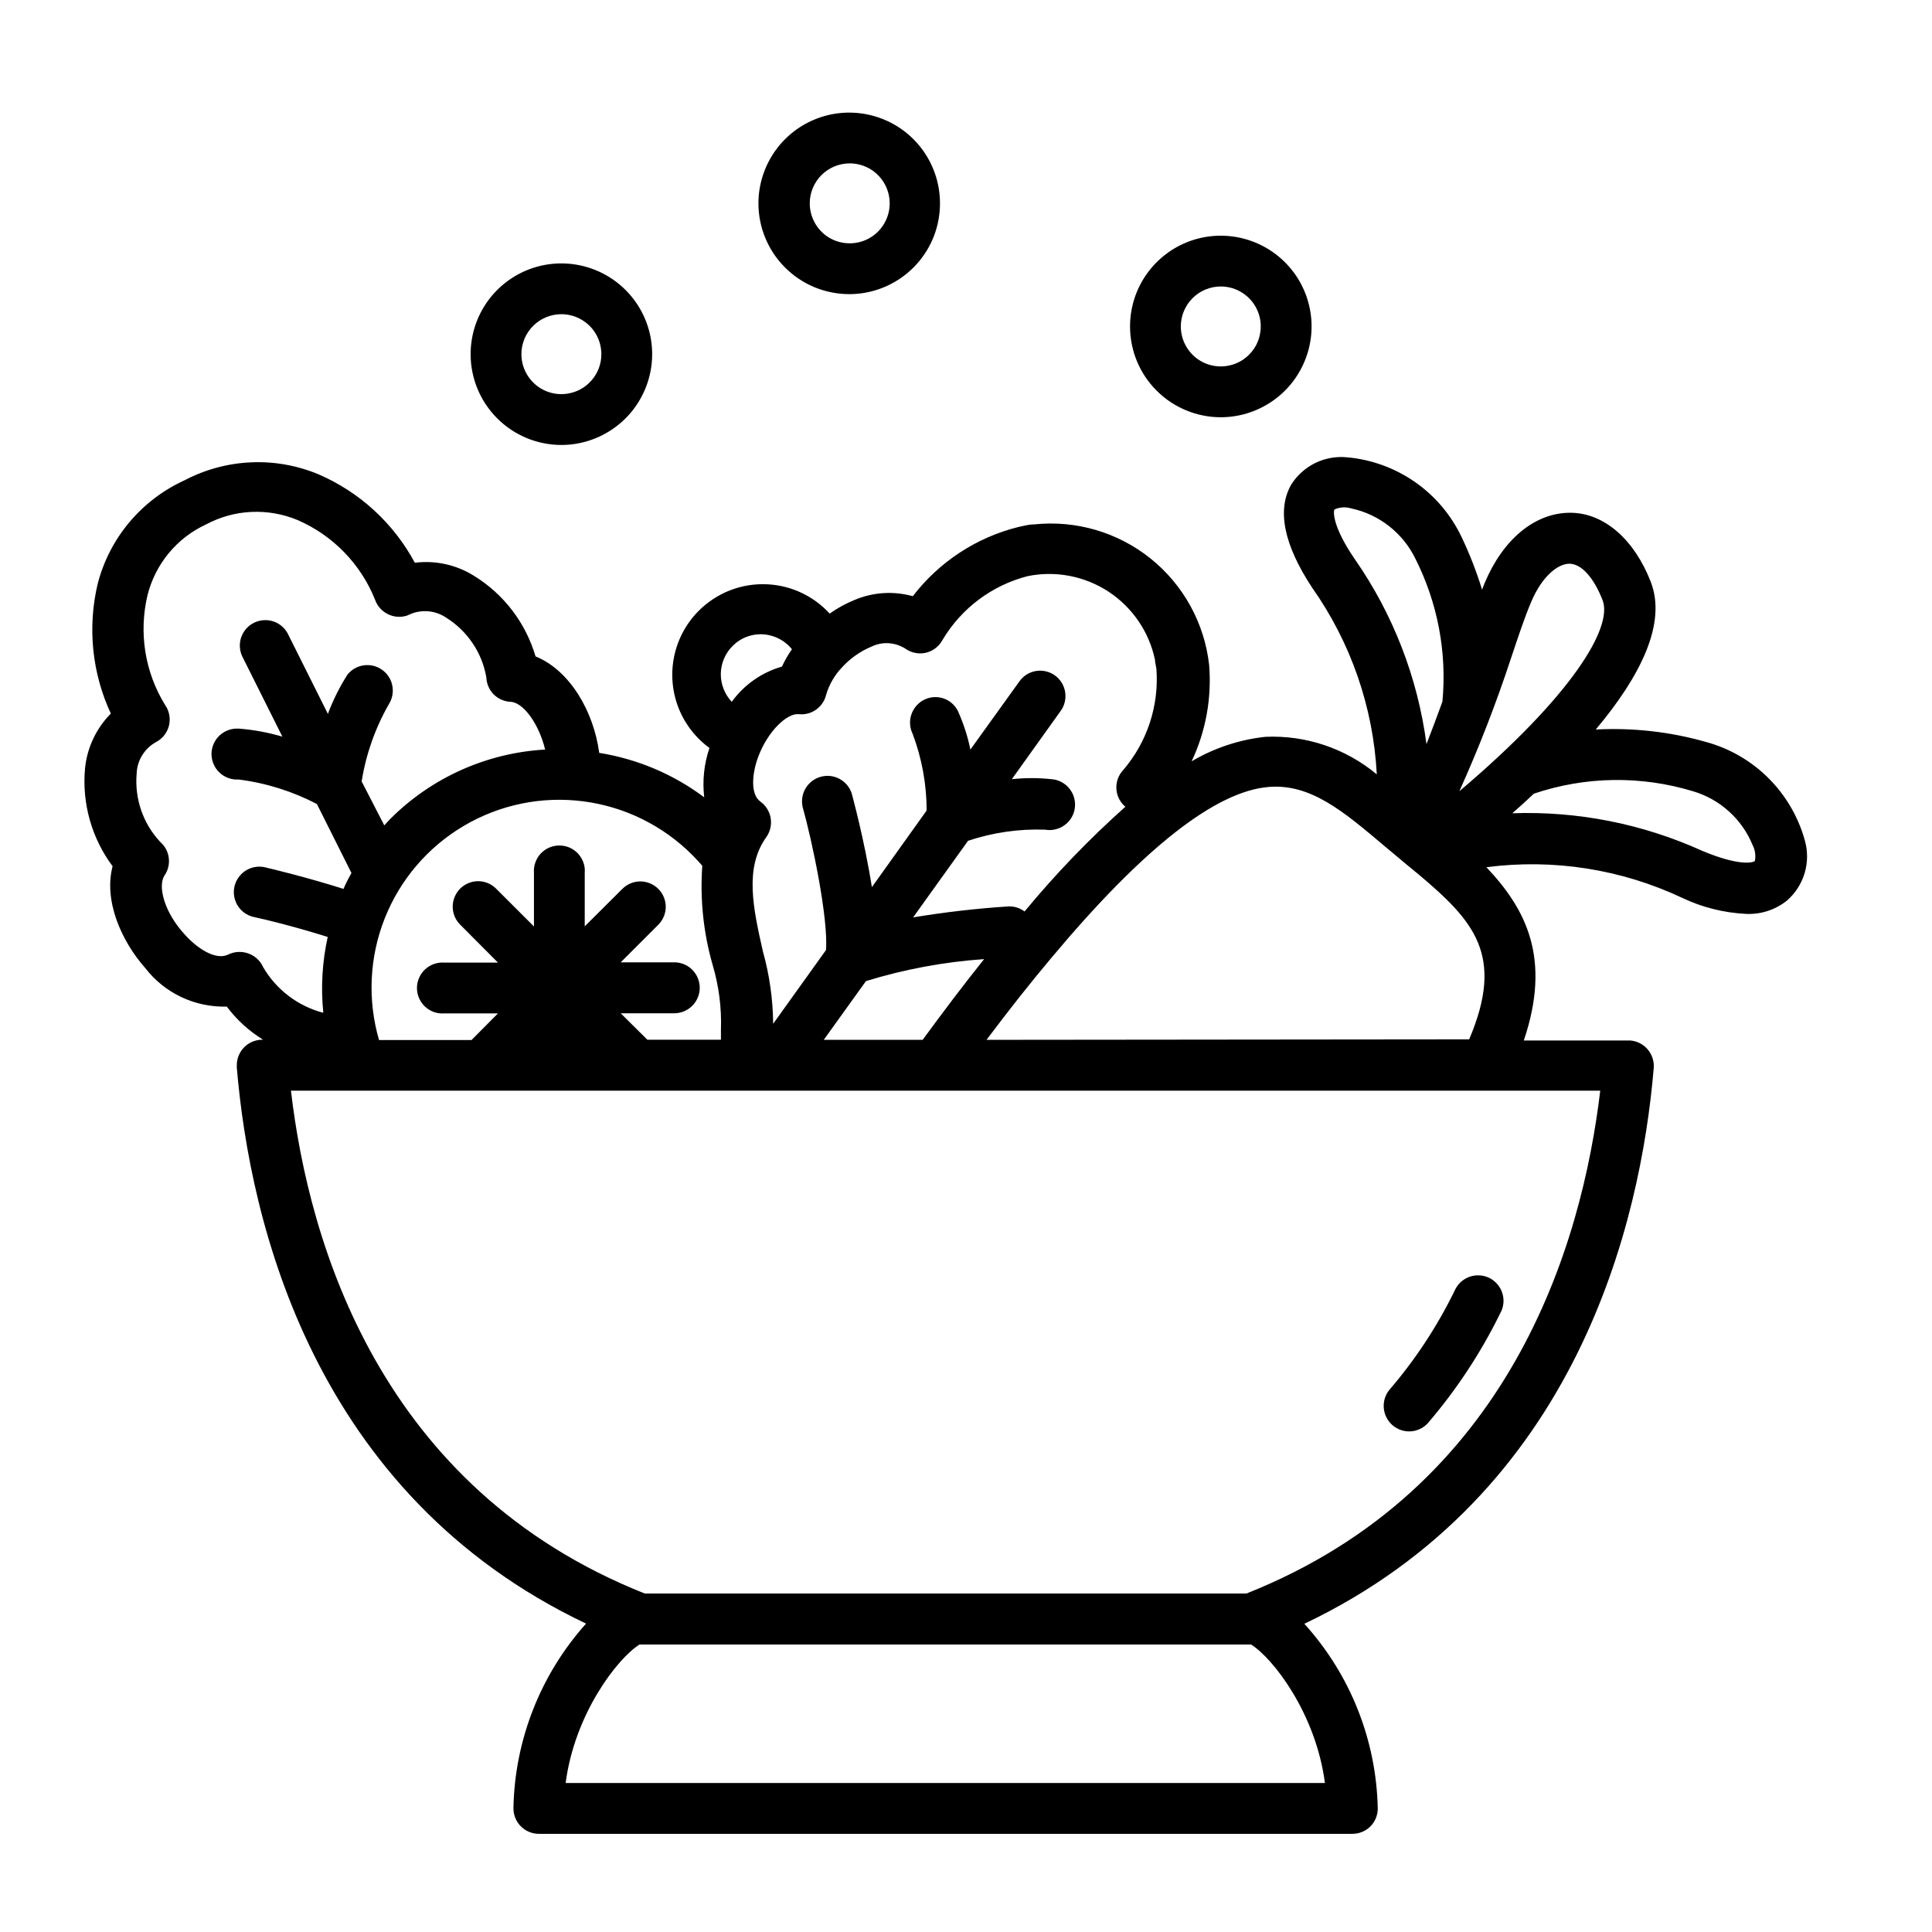 <svg width="32" height="32" viewBox="0 0 32 32" fill="none" xmlns="http://www.w3.org/2000/svg">
<g filter="url(#filter0_d_502_792)">
<path d="M29.894 13.921C29.786 13.53 29.578 13.174 29.291 12.888C29.004 12.602 28.647 12.395 28.256 12.289C27.663 12.12 27.047 12.051 26.431 12.083C27.172 11.199 27.61 10.326 27.341 9.635C27.072 8.944 26.579 8.501 26.022 8.493H26.006C25.426 8.493 24.899 8.926 24.593 9.651C24.577 9.688 24.564 9.727 24.548 9.767C24.456 9.468 24.342 9.176 24.208 8.894C24.034 8.529 23.769 8.215 23.437 7.984C23.105 7.752 22.719 7.612 22.317 7.575C22.134 7.556 21.951 7.588 21.786 7.668C21.621 7.749 21.482 7.874 21.385 8.029C21.148 8.448 21.264 9.023 21.734 9.735C22.375 10.644 22.746 11.716 22.804 12.826C22.288 12.396 21.63 12.174 20.958 12.204C20.527 12.251 20.11 12.389 19.737 12.61C19.972 12.112 20.072 11.561 20.027 11.012C19.949 10.32 19.6 9.686 19.056 9.25C18.513 8.815 17.819 8.612 17.126 8.686C17.036 8.686 16.947 8.712 16.862 8.73C16.168 8.904 15.554 9.308 15.119 9.875C14.803 9.787 14.467 9.807 14.164 9.933C14.015 9.993 13.873 10.07 13.742 10.163C13.6 10.008 13.428 9.885 13.236 9.801C13.044 9.717 12.836 9.675 12.627 9.676C12.417 9.677 12.21 9.722 12.019 9.808C11.828 9.895 11.657 10.02 11.517 10.176C11.377 10.332 11.272 10.516 11.207 10.716C11.143 10.915 11.121 11.126 11.143 11.334C11.165 11.543 11.23 11.744 11.335 11.926C11.44 12.107 11.581 12.265 11.751 12.389C11.661 12.651 11.632 12.931 11.664 13.206C11.153 12.823 10.556 12.571 9.925 12.47C9.833 11.782 9.438 11.102 8.87 10.872C8.707 10.315 8.342 9.838 7.847 9.535C7.556 9.354 7.211 9.278 6.871 9.321C6.519 8.666 5.956 8.149 5.273 7.855C4.919 7.708 4.537 7.64 4.154 7.658C3.771 7.675 3.397 7.777 3.057 7.955C2.706 8.115 2.395 8.351 2.146 8.646C1.897 8.941 1.718 9.288 1.62 9.661C1.446 10.384 1.522 11.145 1.836 11.819C1.595 12.062 1.444 12.38 1.409 12.721C1.354 13.301 1.517 13.881 1.865 14.348C1.715 14.915 2.008 15.585 2.406 16.034C2.564 16.239 2.769 16.404 3.004 16.515C3.239 16.626 3.497 16.68 3.756 16.672C3.92 16.891 4.124 17.077 4.358 17.221H4.344C4.233 17.221 4.125 17.265 4.046 17.344C3.967 17.423 3.922 17.531 3.922 17.643C3.921 17.655 3.921 17.667 3.922 17.68C4.139 20.248 5.188 24.745 9.707 26.892C8.951 27.736 8.524 28.823 8.504 29.954C8.505 30.066 8.549 30.173 8.628 30.251C8.707 30.33 8.814 30.374 8.926 30.374H22.398C22.453 30.374 22.508 30.364 22.559 30.343C22.611 30.322 22.657 30.291 22.697 30.252C22.736 30.213 22.767 30.167 22.788 30.116C22.809 30.064 22.82 30.01 22.82 29.954V29.954C22.797 28.822 22.365 27.735 21.604 26.895C26.122 24.743 27.175 20.248 27.391 17.69C27.4 17.579 27.364 17.468 27.292 17.383C27.22 17.297 27.117 17.244 27.006 17.234H25.239C25.7 15.87 25.273 15.053 24.619 14.364C25.728 14.219 26.855 14.396 27.866 14.873C28.197 15.03 28.555 15.119 28.921 15.137C29.165 15.148 29.405 15.07 29.596 14.918C29.735 14.797 29.837 14.639 29.89 14.463C29.943 14.286 29.944 14.098 29.894 13.921V13.921ZM25.023 10.914C25.149 10.537 25.257 10.213 25.358 9.978C25.542 9.535 25.811 9.337 25.993 9.337C26.191 9.337 26.397 9.564 26.544 9.941C26.718 10.392 26.038 11.524 24.171 13.106C24.493 12.391 24.778 11.659 25.023 10.914V10.914ZM22.103 8.438C22.192 8.398 22.292 8.393 22.385 8.422C22.612 8.471 22.824 8.571 23.007 8.714C23.189 8.857 23.338 9.039 23.44 9.247C23.811 9.98 23.968 10.803 23.891 11.621C23.807 11.853 23.719 12.088 23.627 12.325C23.482 11.226 23.076 10.177 22.443 9.266C22.069 8.723 22.082 8.472 22.103 8.438ZM14.436 10.709C14.526 10.666 14.625 10.647 14.724 10.654C14.824 10.661 14.919 10.694 15.003 10.748C15.048 10.78 15.1 10.802 15.154 10.813C15.208 10.825 15.264 10.825 15.319 10.815C15.373 10.805 15.425 10.784 15.471 10.753C15.517 10.723 15.557 10.683 15.588 10.637L15.612 10.598C15.924 10.074 16.43 9.695 17.02 9.543C17.484 9.448 17.965 9.541 18.361 9.8C18.756 10.06 19.033 10.465 19.13 10.928C19.13 10.98 19.149 11.03 19.154 11.083C19.198 11.69 19.001 12.29 18.605 12.753C18.529 12.833 18.488 12.94 18.49 13.051C18.493 13.162 18.539 13.267 18.619 13.344L18.64 13.362C18.04 13.897 17.482 14.477 16.97 15.097C16.895 15.04 16.802 15.01 16.706 15.013C16.176 15.047 15.648 15.108 15.124 15.195L16.034 13.926C16.445 13.789 16.877 13.726 17.311 13.742C17.367 13.752 17.424 13.75 17.48 13.737C17.536 13.724 17.588 13.7 17.634 13.666C17.68 13.633 17.719 13.59 17.748 13.541C17.777 13.492 17.796 13.437 17.803 13.38C17.81 13.324 17.806 13.266 17.79 13.211C17.775 13.156 17.748 13.105 17.712 13.061C17.677 13.016 17.632 12.98 17.581 12.953C17.531 12.926 17.476 12.91 17.419 12.906V12.906C17.2 12.882 16.978 12.882 16.759 12.906L17.569 11.774C17.634 11.684 17.66 11.571 17.642 11.461C17.624 11.351 17.563 11.252 17.473 11.187C17.382 11.122 17.269 11.096 17.159 11.114C17.049 11.132 16.951 11.193 16.886 11.284V11.284L16.073 12.415C16.028 12.198 15.96 11.987 15.87 11.785C15.847 11.735 15.813 11.69 15.772 11.653C15.731 11.616 15.683 11.587 15.63 11.569C15.578 11.551 15.523 11.543 15.467 11.547C15.412 11.55 15.358 11.565 15.309 11.589C15.208 11.639 15.132 11.726 15.096 11.832C15.059 11.938 15.067 12.053 15.116 12.154C15.269 12.56 15.348 12.991 15.348 13.425L14.441 14.694C14.317 13.903 14.108 13.148 14.106 13.138C14.072 13.036 13.999 12.95 13.904 12.9C13.809 12.849 13.698 12.837 13.594 12.866C13.49 12.894 13.401 12.962 13.345 13.054C13.289 13.146 13.271 13.257 13.293 13.362C13.452 13.926 13.721 15.208 13.681 15.736L12.806 16.957C12.802 16.553 12.746 16.151 12.637 15.762C12.476 15.05 12.326 14.377 12.692 13.866C12.757 13.775 12.783 13.662 12.765 13.551C12.747 13.441 12.685 13.343 12.595 13.277C12.423 13.156 12.457 12.805 12.56 12.531C12.726 12.093 13.046 11.808 13.23 11.829C13.332 11.84 13.435 11.813 13.518 11.753C13.602 11.693 13.661 11.605 13.684 11.505C13.735 11.335 13.825 11.18 13.948 11.052C14.084 10.903 14.25 10.787 14.436 10.709V10.709ZM13.644 17.223L14.343 16.25C14.979 16.054 15.636 15.932 16.3 15.886C15.965 16.305 15.625 16.754 15.282 17.223H13.644ZM12.589 10.505C12.69 10.504 12.79 10.526 12.882 10.569C12.973 10.612 13.053 10.675 13.117 10.753C13.053 10.844 12.998 10.941 12.951 11.041C12.617 11.137 12.324 11.342 12.12 11.624C12 11.497 11.935 11.327 11.939 11.152C11.944 10.977 12.017 10.811 12.144 10.69C12.265 10.571 12.429 10.505 12.6 10.505H12.589ZM11.632 14.34C11.593 14.89 11.65 15.443 11.801 15.973C11.906 16.324 11.954 16.691 11.941 17.057C11.941 17.113 11.941 17.165 11.941 17.221H10.722L10.281 16.783H11.168C11.28 16.783 11.387 16.738 11.466 16.659C11.545 16.58 11.59 16.473 11.59 16.361C11.59 16.249 11.545 16.142 11.466 16.062C11.387 15.983 11.28 15.939 11.168 15.939H10.281L10.904 15.316C10.983 15.237 11.027 15.13 11.027 15.019C11.026 14.907 10.982 14.8 10.903 14.722C10.864 14.683 10.817 14.652 10.766 14.631C10.715 14.61 10.66 14.599 10.605 14.599C10.493 14.599 10.387 14.644 10.308 14.723L9.685 15.343V14.459C9.69 14.401 9.683 14.343 9.664 14.288C9.644 14.233 9.614 14.182 9.575 14.139C9.535 14.097 9.487 14.062 9.434 14.039C9.381 14.016 9.323 14.004 9.265 14.004C9.207 14.004 9.149 14.016 9.096 14.039C9.042 14.062 8.994 14.097 8.955 14.139C8.915 14.182 8.885 14.233 8.866 14.288C8.847 14.343 8.839 14.401 8.844 14.459V15.345L8.216 14.718C8.137 14.639 8.03 14.595 7.918 14.595C7.806 14.596 7.699 14.641 7.62 14.72C7.542 14.8 7.498 14.907 7.498 15.019C7.499 15.131 7.543 15.238 7.623 15.316L8.248 15.944H7.362C7.304 15.939 7.245 15.947 7.19 15.966C7.135 15.985 7.085 16.015 7.042 16.055C6.999 16.094 6.965 16.142 6.942 16.196C6.918 16.249 6.906 16.306 6.906 16.365C6.906 16.423 6.918 16.481 6.942 16.534C6.965 16.587 6.999 16.635 7.042 16.675C7.085 16.714 7.135 16.744 7.19 16.764C7.245 16.782 7.304 16.79 7.362 16.785H8.248L7.81 17.226H6.278C6.085 16.563 6.118 15.854 6.372 15.212C6.626 14.57 7.087 14.03 7.682 13.679C8.276 13.328 8.971 13.184 9.656 13.272C10.341 13.359 10.978 13.672 11.466 14.161C11.526 14.222 11.582 14.28 11.632 14.34ZM4.094 15.786C3.991 15.754 3.88 15.762 3.783 15.809C3.577 15.912 3.271 15.715 3.057 15.475C2.712 15.1 2.609 14.665 2.728 14.496C2.785 14.411 2.809 14.308 2.795 14.206C2.782 14.105 2.731 14.012 2.654 13.945C2.514 13.795 2.406 13.617 2.339 13.423C2.272 13.229 2.246 13.023 2.263 12.819C2.266 12.71 2.297 12.604 2.354 12.512C2.41 12.419 2.49 12.343 2.585 12.291C2.684 12.239 2.758 12.15 2.792 12.043C2.825 11.936 2.814 11.82 2.762 11.721C2.754 11.707 2.745 11.693 2.736 11.679C2.57 11.41 2.458 11.111 2.408 10.798C2.358 10.486 2.37 10.167 2.443 9.859C2.507 9.604 2.627 9.365 2.795 9.162C2.963 8.959 3.174 8.796 3.413 8.686C3.645 8.562 3.901 8.491 4.164 8.479C4.426 8.467 4.688 8.513 4.93 8.614C5.515 8.868 5.975 9.342 6.212 9.933C6.248 10.037 6.324 10.122 6.422 10.171C6.521 10.221 6.634 10.23 6.739 10.197L6.782 10.178C6.879 10.134 6.986 10.116 7.093 10.125C7.2 10.134 7.302 10.171 7.391 10.231C7.565 10.34 7.714 10.484 7.828 10.654C7.943 10.823 8.02 11.016 8.055 11.218C8.059 11.322 8.101 11.422 8.173 11.497C8.246 11.572 8.344 11.617 8.448 11.624C8.665 11.624 8.928 11.993 9.029 12.415C8.063 12.47 7.152 12.877 6.468 13.56C6.431 13.597 6.399 13.634 6.365 13.671L5.99 12.943C6.062 12.49 6.216 12.055 6.444 11.658C6.5 11.567 6.519 11.457 6.497 11.352C6.476 11.247 6.415 11.155 6.327 11.093C6.24 11.031 6.132 11.005 6.026 11.02C5.919 11.035 5.823 11.089 5.756 11.173C5.625 11.378 5.516 11.596 5.431 11.824L4.764 10.49C4.711 10.394 4.624 10.322 4.52 10.29C4.416 10.258 4.303 10.267 4.205 10.316C4.108 10.364 4.033 10.449 3.996 10.552C3.96 10.655 3.965 10.767 4.01 10.867V10.867L4.677 12.201C4.445 12.133 4.206 12.088 3.965 12.069V12.069C3.907 12.064 3.848 12.071 3.793 12.089C3.738 12.107 3.687 12.137 3.644 12.175C3.6 12.214 3.566 12.262 3.541 12.315C3.517 12.368 3.504 12.425 3.503 12.483C3.503 12.541 3.514 12.599 3.536 12.653C3.559 12.706 3.592 12.755 3.634 12.795C3.676 12.835 3.726 12.866 3.781 12.886C3.835 12.906 3.893 12.915 3.951 12.911C4.405 12.968 4.844 13.106 5.249 13.317L5.821 14.459C5.774 14.543 5.729 14.628 5.69 14.723C5.099 14.536 4.542 14.401 4.371 14.361C4.263 14.342 4.151 14.365 4.06 14.426C3.969 14.488 3.905 14.582 3.882 14.69C3.859 14.797 3.88 14.909 3.938 15.002C3.997 15.095 4.09 15.162 4.197 15.187C4.402 15.229 4.912 15.356 5.428 15.519C5.337 15.931 5.312 16.355 5.355 16.775C5.147 16.721 4.952 16.626 4.781 16.496C4.609 16.366 4.466 16.203 4.358 16.018C4.333 15.962 4.297 15.913 4.251 15.873C4.206 15.833 4.152 15.803 4.094 15.786V15.786ZM9.369 29.532C9.517 28.39 10.223 27.47 10.593 27.238H20.721C21.093 27.47 21.797 28.393 21.945 29.532H9.369ZM20.644 26.394H10.68C6.304 24.656 5.117 20.612 4.819 18.065H26.505C26.201 20.612 25.023 24.656 20.644 26.394ZM16.34 17.223C16.706 16.735 17.068 16.276 17.421 15.857C18.948 14.034 20.135 13.111 21.006 13.035C21.702 12.974 22.245 13.433 22.931 14.013L23.052 14.114L23.068 14.127L23.287 14.311L23.395 14.399L23.461 14.454L23.493 14.48C24.411 15.253 24.928 15.82 24.334 17.215L16.34 17.223ZM29.066 14.261C29.034 14.29 28.802 14.348 28.193 14.092C27.207 13.645 26.131 13.432 25.049 13.47C25.17 13.365 25.289 13.256 25.405 13.146C26.259 12.857 27.181 12.844 28.043 13.106C28.263 13.171 28.466 13.285 28.637 13.44C28.808 13.594 28.942 13.785 29.029 13.998C29.071 14.079 29.084 14.172 29.066 14.261V14.261Z" fill="black"/>
<path d="M24.091 21.383C23.802 21.973 23.439 22.525 23.01 23.023C22.942 23.108 22.91 23.217 22.92 23.325C22.93 23.434 22.982 23.534 23.064 23.606C23.147 23.677 23.254 23.714 23.363 23.708C23.471 23.702 23.574 23.654 23.648 23.574C24.122 23.021 24.525 22.411 24.846 21.757C24.875 21.707 24.893 21.652 24.9 21.595C24.907 21.537 24.902 21.479 24.885 21.424C24.869 21.368 24.841 21.317 24.803 21.273C24.766 21.229 24.72 21.193 24.669 21.167C24.617 21.141 24.56 21.127 24.503 21.124C24.445 21.121 24.387 21.13 24.333 21.15C24.279 21.17 24.23 21.201 24.188 21.241C24.147 21.281 24.114 21.329 24.091 21.383Z" fill="black"/>
<path d="M14.069 4.872C14.366 4.871 14.656 4.783 14.903 4.617C15.15 4.452 15.342 4.217 15.456 3.942C15.569 3.667 15.598 3.365 15.54 3.073C15.482 2.782 15.338 2.514 15.128 2.304C14.918 2.094 14.65 1.952 14.358 1.894C14.067 1.836 13.764 1.866 13.49 1.98C13.215 2.094 12.981 2.286 12.816 2.533C12.651 2.781 12.562 3.071 12.562 3.368C12.562 3.566 12.601 3.762 12.677 3.944C12.753 4.127 12.864 4.293 13.004 4.432C13.144 4.572 13.31 4.683 13.492 4.758C13.675 4.833 13.871 4.872 14.069 4.872V4.872ZM14.069 2.706C14.2 2.705 14.328 2.743 14.438 2.815C14.547 2.887 14.633 2.99 14.684 3.111C14.735 3.232 14.749 3.366 14.724 3.494C14.699 3.623 14.636 3.741 14.544 3.835C14.451 3.928 14.334 3.991 14.205 4.017C14.076 4.043 13.943 4.03 13.822 3.981C13.7 3.931 13.597 3.846 13.524 3.737C13.451 3.628 13.412 3.5 13.412 3.368C13.412 3.194 13.481 3.026 13.604 2.902C13.727 2.778 13.894 2.708 14.069 2.706V2.706Z" fill="black"/>
<path d="M9.298 7.37C9.596 7.37 9.886 7.281 10.133 7.116C10.381 6.951 10.573 6.716 10.687 6.441C10.801 6.167 10.831 5.864 10.773 5.573C10.715 5.281 10.572 5.013 10.361 4.803C10.151 4.593 9.883 4.45 9.592 4.392C9.3 4.334 8.998 4.363 8.723 4.477C8.448 4.591 8.213 4.784 8.048 5.031C7.883 5.278 7.795 5.569 7.795 5.866C7.795 6.265 7.953 6.647 8.235 6.929C8.517 7.211 8.9 7.37 9.298 7.37ZM9.298 5.204C9.429 5.204 9.557 5.243 9.666 5.316C9.775 5.388 9.86 5.492 9.91 5.613C9.96 5.734 9.973 5.867 9.948 5.995C9.922 6.124 9.859 6.242 9.766 6.334C9.674 6.427 9.556 6.49 9.427 6.515C9.299 6.541 9.166 6.528 9.045 6.478C8.924 6.428 8.821 6.343 8.748 6.234C8.675 6.125 8.636 5.997 8.636 5.866C8.636 5.691 8.706 5.522 8.83 5.398C8.954 5.274 9.123 5.204 9.298 5.204V5.204Z" fill="black"/>
<path d="M20.22 6.911C20.517 6.911 20.808 6.822 21.055 6.657C21.303 6.492 21.495 6.257 21.609 5.982C21.723 5.708 21.753 5.405 21.695 5.114C21.637 4.822 21.494 4.554 21.283 4.344C21.073 4.134 20.805 3.991 20.514 3.933C20.222 3.875 19.92 3.904 19.645 4.018C19.37 4.132 19.135 4.325 18.97 4.572C18.805 4.819 18.717 5.11 18.717 5.407C18.717 5.806 18.875 6.188 19.157 6.47C19.439 6.752 19.822 6.911 20.22 6.911ZM20.22 4.745C20.351 4.745 20.479 4.784 20.588 4.857C20.697 4.929 20.782 5.033 20.832 5.154C20.882 5.275 20.895 5.408 20.869 5.536C20.844 5.665 20.781 5.783 20.688 5.875C20.596 5.968 20.478 6.031 20.349 6.056C20.221 6.082 20.088 6.069 19.967 6.019C19.846 5.969 19.742 5.884 19.67 5.775C19.597 5.666 19.558 5.538 19.558 5.407V5.407C19.558 5.232 19.628 5.063 19.752 4.939C19.876 4.815 20.045 4.745 20.22 4.745Z" fill="black"/>
</g>
<defs>
<filter id="filter0_d_502_792" x="0.171" y="0.638" width="30.986" height="30.963" filterUnits="userSpaceOnUse" color-interpolation-filters="sRGB">
<feFlood flood-opacity="0" result="BackgroundImageFix"/>
<feColorMatrix in="SourceAlpha" type="matrix" values="0 0 0 0 0 0 0 0 0 0 0 0 0 0 0 0 0 0 127 0" result="hardAlpha"/>
<feOffset/>
<feGaussianBlur stdDeviation="0.613"/>
<feComposite in2="hardAlpha" operator="out"/>
<feColorMatrix type="matrix" values="0 0 0 0 0 0 0 0 0 0 0 0 0 0 0 0 0 0 0.25 0"/>
<feBlend mode="normal" in2="BackgroundImageFix" result="effect1_dropShadow_502_792"/>
<feBlend mode="normal" in="SourceGraphic" in2="effect1_dropShadow_502_792" result="shape"/>
</filter>
</defs>
</svg>

